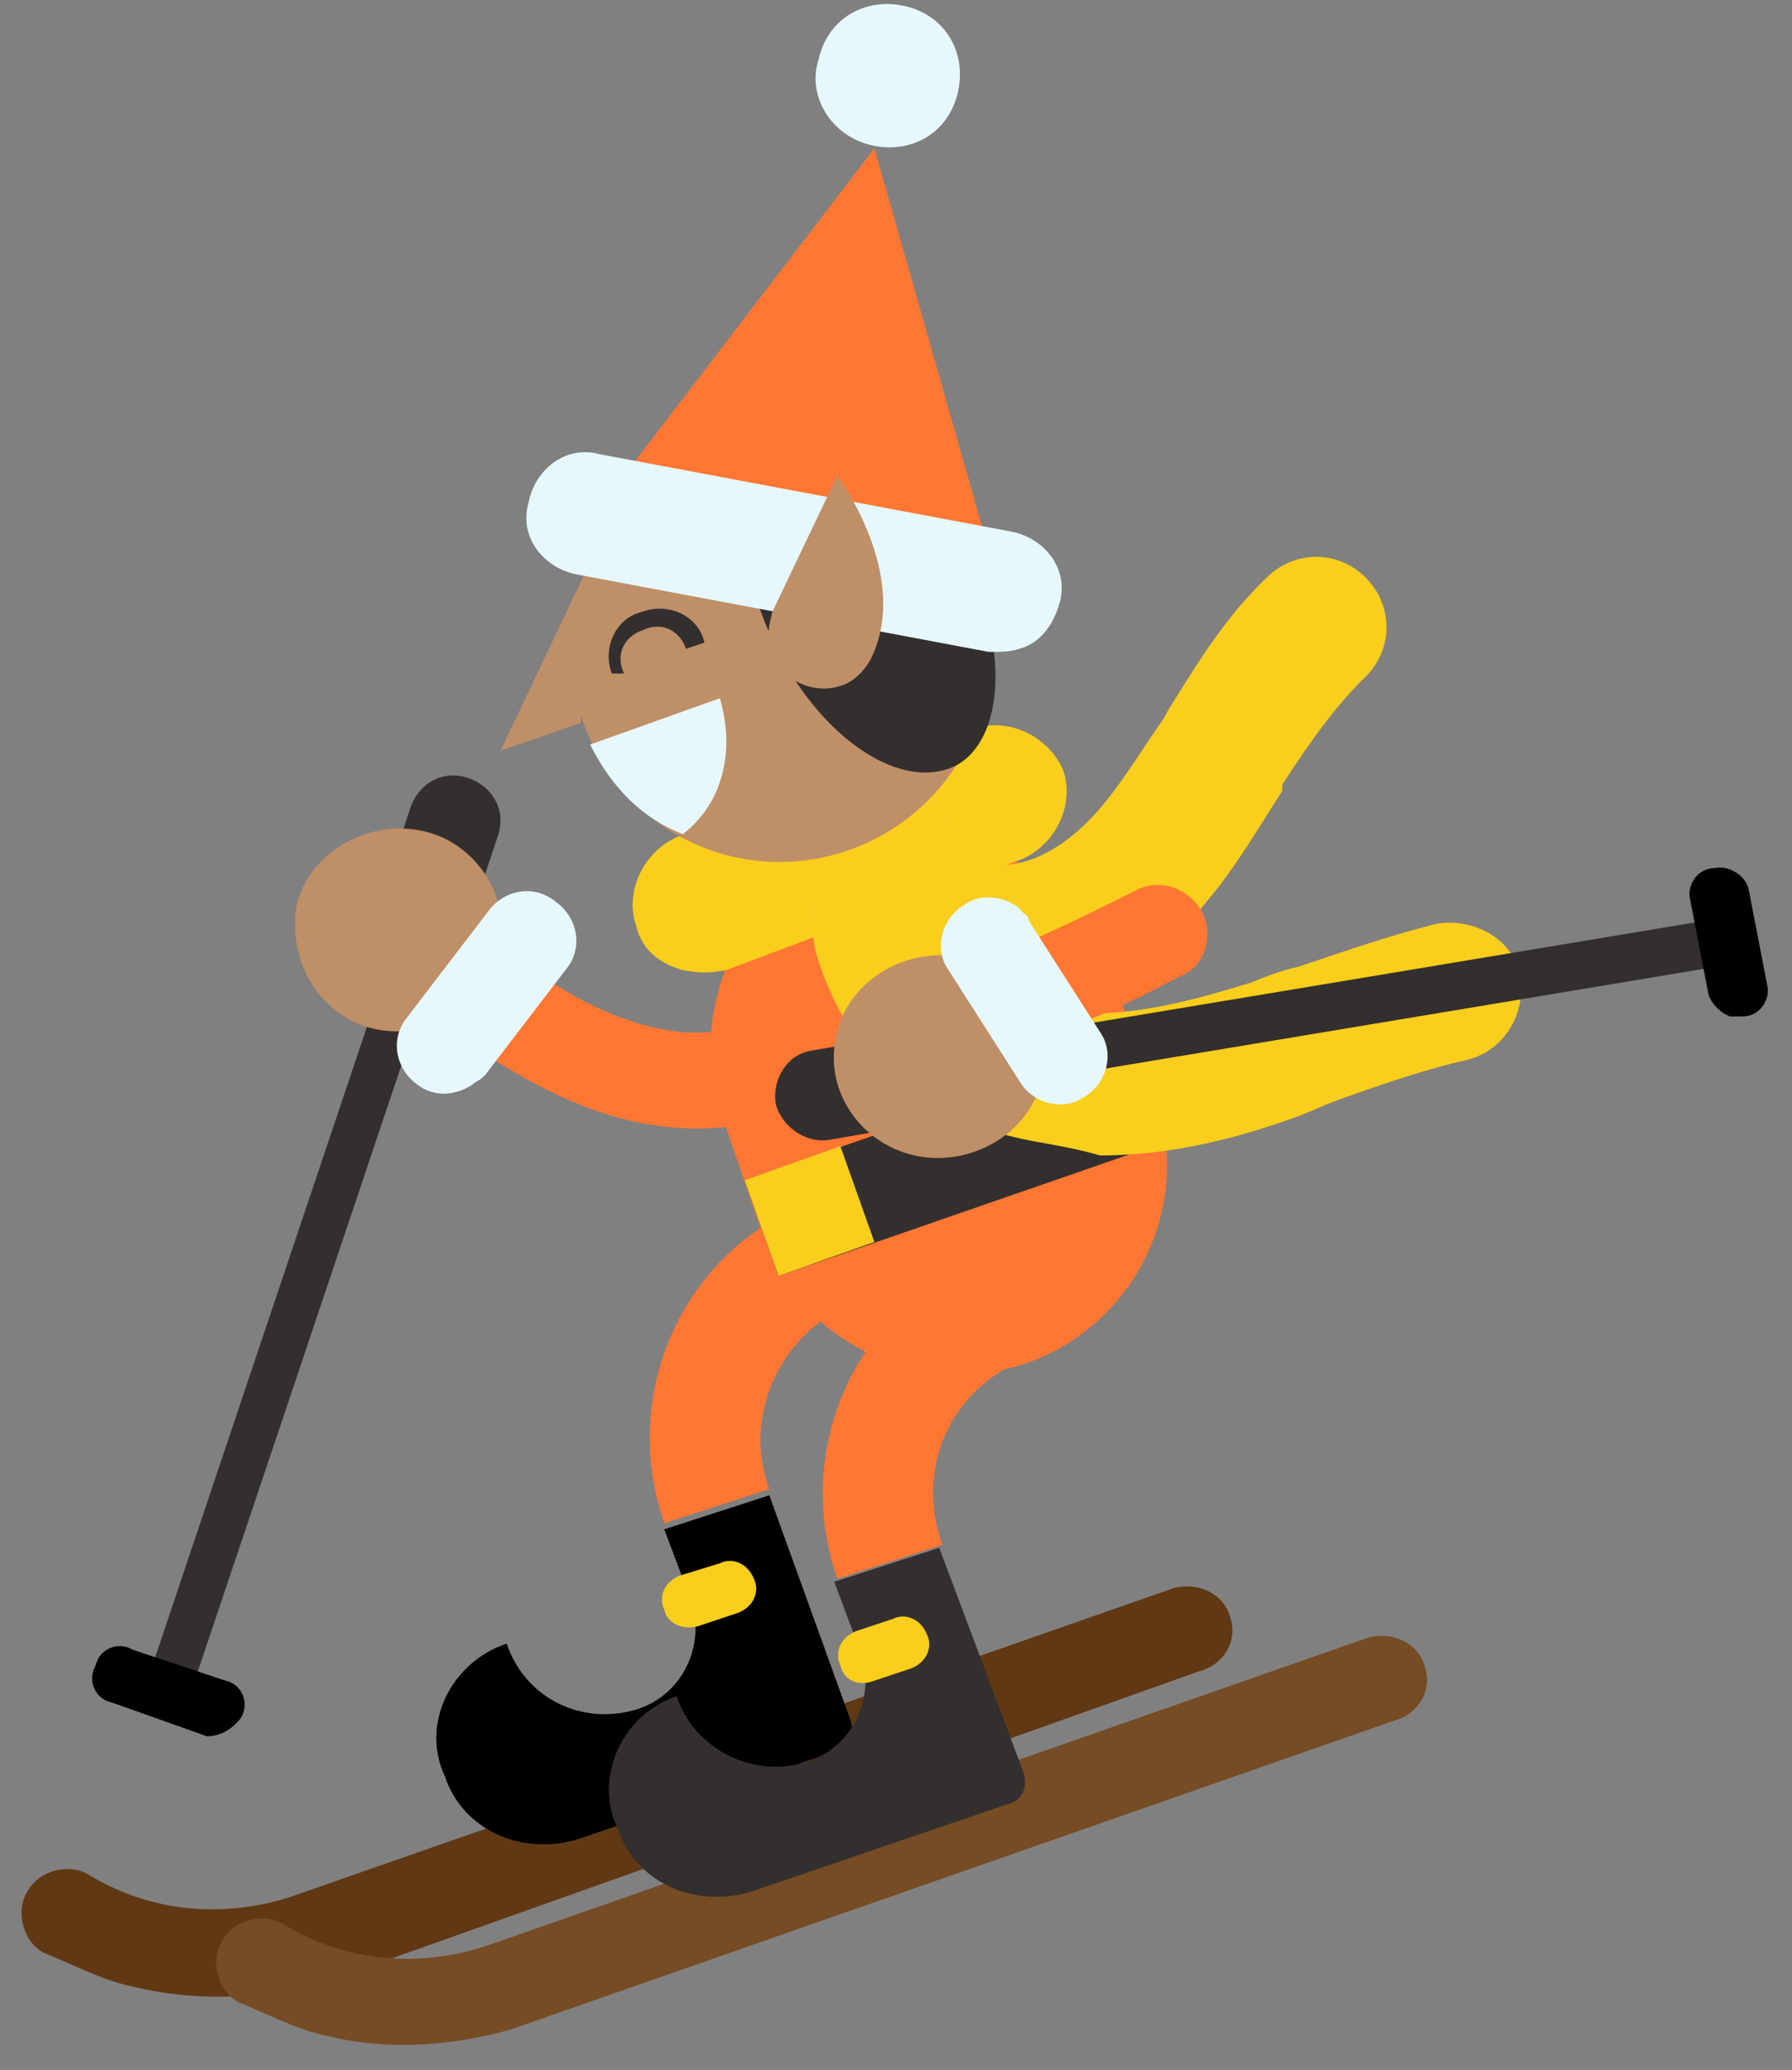 <svg width="58" height="67" xmlns="http://www.w3.org/2000/svg"><rect width="100%" height="100%" fill="#808080" stroke="none"/><g fill="none"><path d="M4.3 64.3c-1-.2-1.9-.7-2.9-1.1-.7-.4-.9-1.4-.5-2 .4-.7 1.4-.9 2-.5 2 1.2 4.3 1.4 6.5.7l28.6-10c.8-.2 1.6.2 1.8.9.3.8-.2 1.6-1 1.8L10.4 64.2c-2 .5-4.1.6-6.1.1z" fill="#603813"/><path d="M10.6 65.9c-1-.2-1.9-.7-2.9-1.1-.7-.4-.9-1.4-.5-2 .4-.7 1.4-.9 2-.5 2 1.2 4.3 1.4 6.5.7l28.6-10c.8-.2 1.6.2 1.8.9.3.8-.2 1.6-1 1.8l-28.6 10c-1.8.5-3.9.7-5.9.2z" fill="#754C24"/><path d="M15.2 25.2c-.8-.3-1.6.1-1.9.9l-1.1 3.3c-.3.8.1 1.6.9 1.9.8.3 1.6-.1 1.9-.9l1.1-3.3c.3-.8-.1-1.6-.9-1.9z" fill="#332F2E"/><path d="M14.3 28.2c-.4-.1-.8.1-.9.5L4.7 54.6c-.1.4.1.8.5.9.4.1.8-.1.9-.5l8.7-25.9c.1-.4-.1-.8-.5-.9z" fill="#332F2E"/><path d="M6.7 56.2c-.1-.1-.1-.1 0 0l-3.1-1.1c-.5-.1-.8-.7-.5-1.2.1-.5.7-.8 1.2-.5l3 1c.5.1.8.7.5 1.2-.3.4-.7.6-1.1.6z" fill="#000"/><path d="M20.5 36.3c-1.8-.4-3.8-1.4-5.8-2.9-.7-.5-.9-1.5-.3-2.2.5-.7 1.5-.9 2.2-.3 2.9 2.3 5.9 3.1 7.8 2.1 1.3-.6 2-2.1 2.1-4.1 0-.9.8-1.6 1.6-1.6.9 0 1.6.8 1.6 1.6-.1 1.5-.4 3-1 4.2-.7 1.2-1.6 2.1-2.8 2.7-1.7.8-3.5.9-5.4.5z" fill="#F73"/><path d="M12.1 33.3c1.8.4 3.7-.7 4.1-2.4.4-1.7-.7-3.6-2.5-4-1.8-.4-3.7.7-4.1 2.4-.3 1.9.8 3.6 2.5 4z" fill="#BF8F68"/><path d="M15.3 35.1c-.6.4-1.3.4-1.8 0-.7-.5-.9-1.5-.3-2.2l2.6-3.4c.5-.7 1.5-.9 2.2-.3.7.5.9 1.5.3 2.2l-2.6 3.4c-.2.2-.3.2-.4.3z" fill="#E6F8FC"/><path d="M24.9 48.2l-3.4 1.1c-1.5-4.3.7-9 5-10.5l1.1 3.4c-2.3.9-3.6 3.6-2.7 6z" fill="#F73"/><path d="M16.4 53.2c.6 1.8 2.5 2.7 4.3 2.1 1.4-.5 2.1-2 1.7-3.4l-.9-2.4 3.4-1.1 2.6 7.2c.2.5 0 1-.5 1.1l-8.2 2.8c-1.8.6-3.8-.2-4.4-2-.8-1.7.2-3.7 2-4.3z" fill="#000"/><path d="M22.7 52.6l1.2-.4c.5-.2.7-.7.5-1.1-.2-.5-.7-.7-1.1-.5L22 51c-.5.2-.7.7-.5 1.1.1.5.7.7 1.2.5z" fill="#F9CE1D"/><path d="M30.5 50l-3.4 1.1c-1.5-4.3.7-9 5-10.5l1.1 3.4c-2.4.9-3.6 3.5-2.7 6z" fill="#F73"/><path d="M21.9 54.9c.6 1.8 2.6 2.7 4.3 2.1 1.4-.5 2.1-2 1.7-3.4l-.9-2.4 3.4-1.1 2.7 7.2c.2.5 0 1-.5 1.1l-8.2 2.8c-1.8.6-3.8-.2-4.4-2-.8-1.6.1-3.7 1.9-4.3z" fill="#332F2E"/><path d="M28.3 54.4l1.2-.4c.5-.2.7-.7.5-1.1-.2-.5-.7-.7-1.1-.5l-1.2.4c-.5.2-.7.7-.5 1.1.1.5.6.7 1.1.5z" fill="#F9CE1D"/><path d="M24.7 40l-1.3-3.8c-1.2-3.4.4-7.1 3.7-8.6 3.6-1.5 7.6.3 8.9 4l1.4 3.9c1.2 3.5-.6 7.3-4.1 8.6-3.5 1.2-7.4-.6-8.6-4.1z" fill="#F73"/><path fill="#332F2E" d="M25.2 41.3l12.7-4.4-1.1-3.1-12.7 4.4z"/><path d="M25.2 41.3l3.1-1.1-1.1-3.1-3.1 1.1 1.1 3.1zm-3.1-9.9c-.7-.2-1.3-.6-1.5-1.4-.4-1.1.2-2.4 1.3-2.9l9.6-3.5c1.1-.4 2.4.2 2.9 1.3.4 1.1-.2 2.4-1.3 2.9l-9.6 3.6c-.5.1-.9.1-1.4 0z" fill="#F9CE1D"/><path d="M32.8 36.8c-1.7-.4-3.2-1.2-4.3-2.3-1-1-1.7-2.3-2.1-3.7-.3-1.5-.3-3.1.3-4.3.4-.8 1.3-1.4 2.3-1.3 1 .1 1.8.8 1.9 1.8.1.4.8.9 1.5 1 .9 0 1.9-.5 2.8-1.4.9-.9 1.6-2.1 2.5-3.4l.1-.2c1-1.6 1.9-3.1 3.3-4.4.9-.8 2.3-.8 3.2.2.8.9.8 2.3-.2 3.2-.9.9-1.7 2-2.6 3.4v.2c-.9 1.4-1.8 3-3.1 4.3-1.5 1.5-3.4 2.4-5.2 2.6.7.3 1.5.4 2.2.3 1.7 0 3.5-.5 5.1-1 .5-.2 1-.4 1.5-.5 1.5-.5 2.9-1 4.5-1.4 1.2-.2 2.5.5 2.7 1.7.2 1.2-.5 2.4-1.7 2.7-1.3.3-2.5.7-3.9 1.2-.6.2-1 .4-1.5.6-1.9.7-4.1 1.3-6.5 1.3-1-.3-2-.4-2.8-.6z" fill="#F9CE1D"/><path d="M23.6 27.7c3.6.9 7.3-1.3 8.2-4.9.9-3.6-1.3-7.2-5-8.1-3.6-.9-7.2 1.3-8.1 4.9-.9 3.5 1.3 7.2 4.9 8.1z" fill="#BF8F68"/><path d="M30.9 24.8c1.6-.8 1.8-3.9.3-6.7-1.5-2.8-4-4.5-5.7-3.7-1.6.8-1.8 3.9-.3 6.7 1.5 2.9 4 4.5 5.7 3.7z" fill="#332F2E"/><path fill="#BF8F68" d="M19.1 18.2l-2.9 6.1 2.6-.9.3-5.2z"/><path d="M19.1 24.1l4.2-1.5c.5 1.7.1 3.4-1.2 4.4-1.3-.5-2.3-1.5-3-2.9zm9.1-19.4c1.3.3 2.5-.4 2.8-1.7.3-1.3-.4-2.5-1.7-2.8-1.3-.3-2.5.4-2.8 1.7-.4 1.2.4 2.5 1.7 2.8z" fill="#E6F8FC"/><path fill="#F73" d="M19.2 16.7l9.1-11.9 4.1 14.4z"/><path d="M33 21c.7-.2 1.1-.8 1.3-1.5.3-1.1-.5-2.1-1.6-2.3l-13.3-2.5c-1.1-.3-2.1.5-2.3 1.6-.3 1.1.5 2.1 1.6 2.3L32 21.1c.4 0 .7 0 1-.1z" fill="#E6F8FC"/><path d="M25 19.8l2.1-4.4s2.4 3.2 1.1 5.9c-.2.4-.6.8-1 .9-.9.3-1.9-.2-2.3-1.1-.1-.5 0-.9.1-1.3z" fill="#BF8F68"/><path d="M19.8 21.8c-.3-.8.1-1.8 1-2 .8-.3 1.8.1 2 1l-.6.2c-.2-.6-.8-.9-1.4-.6-.6.2-.9.8-.6 1.4h-.4zm5.3 13.9c-.1-.8.4-1.6 1.2-1.7l3.5-.6c.8-.1 1.6.4 1.7 1.2.1.8-.4 1.6-1.2 1.7l-3.5.6c-.7.1-1.5-.4-1.7-1.2z" fill="#332F2E"/><path d="M28.2 35.1c-.1-.4.2-.8.6-.9l27-4.5c.4-.1.8.2.9.6.1.4-.2.8-.6.9l-27 4.5c-.5.2-.8-.1-.9-.6z" fill="#332F2E"/><path d="M56 32.9c-.3-.1-.6-.4-.7-.7l-.6-3.1c-.1-.4.2-1 .8-1 .4-.1 1 .2 1.1.7l.6 3.1c.1.4-.2 1-.8 1H56z" fill="#000"/><path d="M29.6 37.4c1.8.4 3.7-.7 4.1-2.4.4-1.7-.7-3.6-2.5-4-1.8-.4-3.7.7-4.1 2.4-.5 1.8.7 3.6 2.5 4z" fill="#BF8F68"/><path d="M32.8 33.9c-.5-.1-.9-.4-1.1-1-.3-.8 0-1.7.8-2.1 1.7-.7 2.5-1.1 4.1-1.9l.2-.1c.8-.4 1.7 0 2.1.7.4.8.1 1.8-.7 2.1l-.2.1c-1.5.8-2.4 1.2-4.3 1.9-.2.4-.5.4-.9.3z" fill="#F73"/><path d="M33 29.4c-.5-.4-1.3-.5-1.8-.1-.7.4-1 1.4-.5 2.1L33 35c.4.7 1.4 1 2.1.5.7-.4 1-1.4.5-2.1l-2.3-3.6c0-.2-.2-.2-.3-.4z" fill="#E6F8FC"/></g></svg>